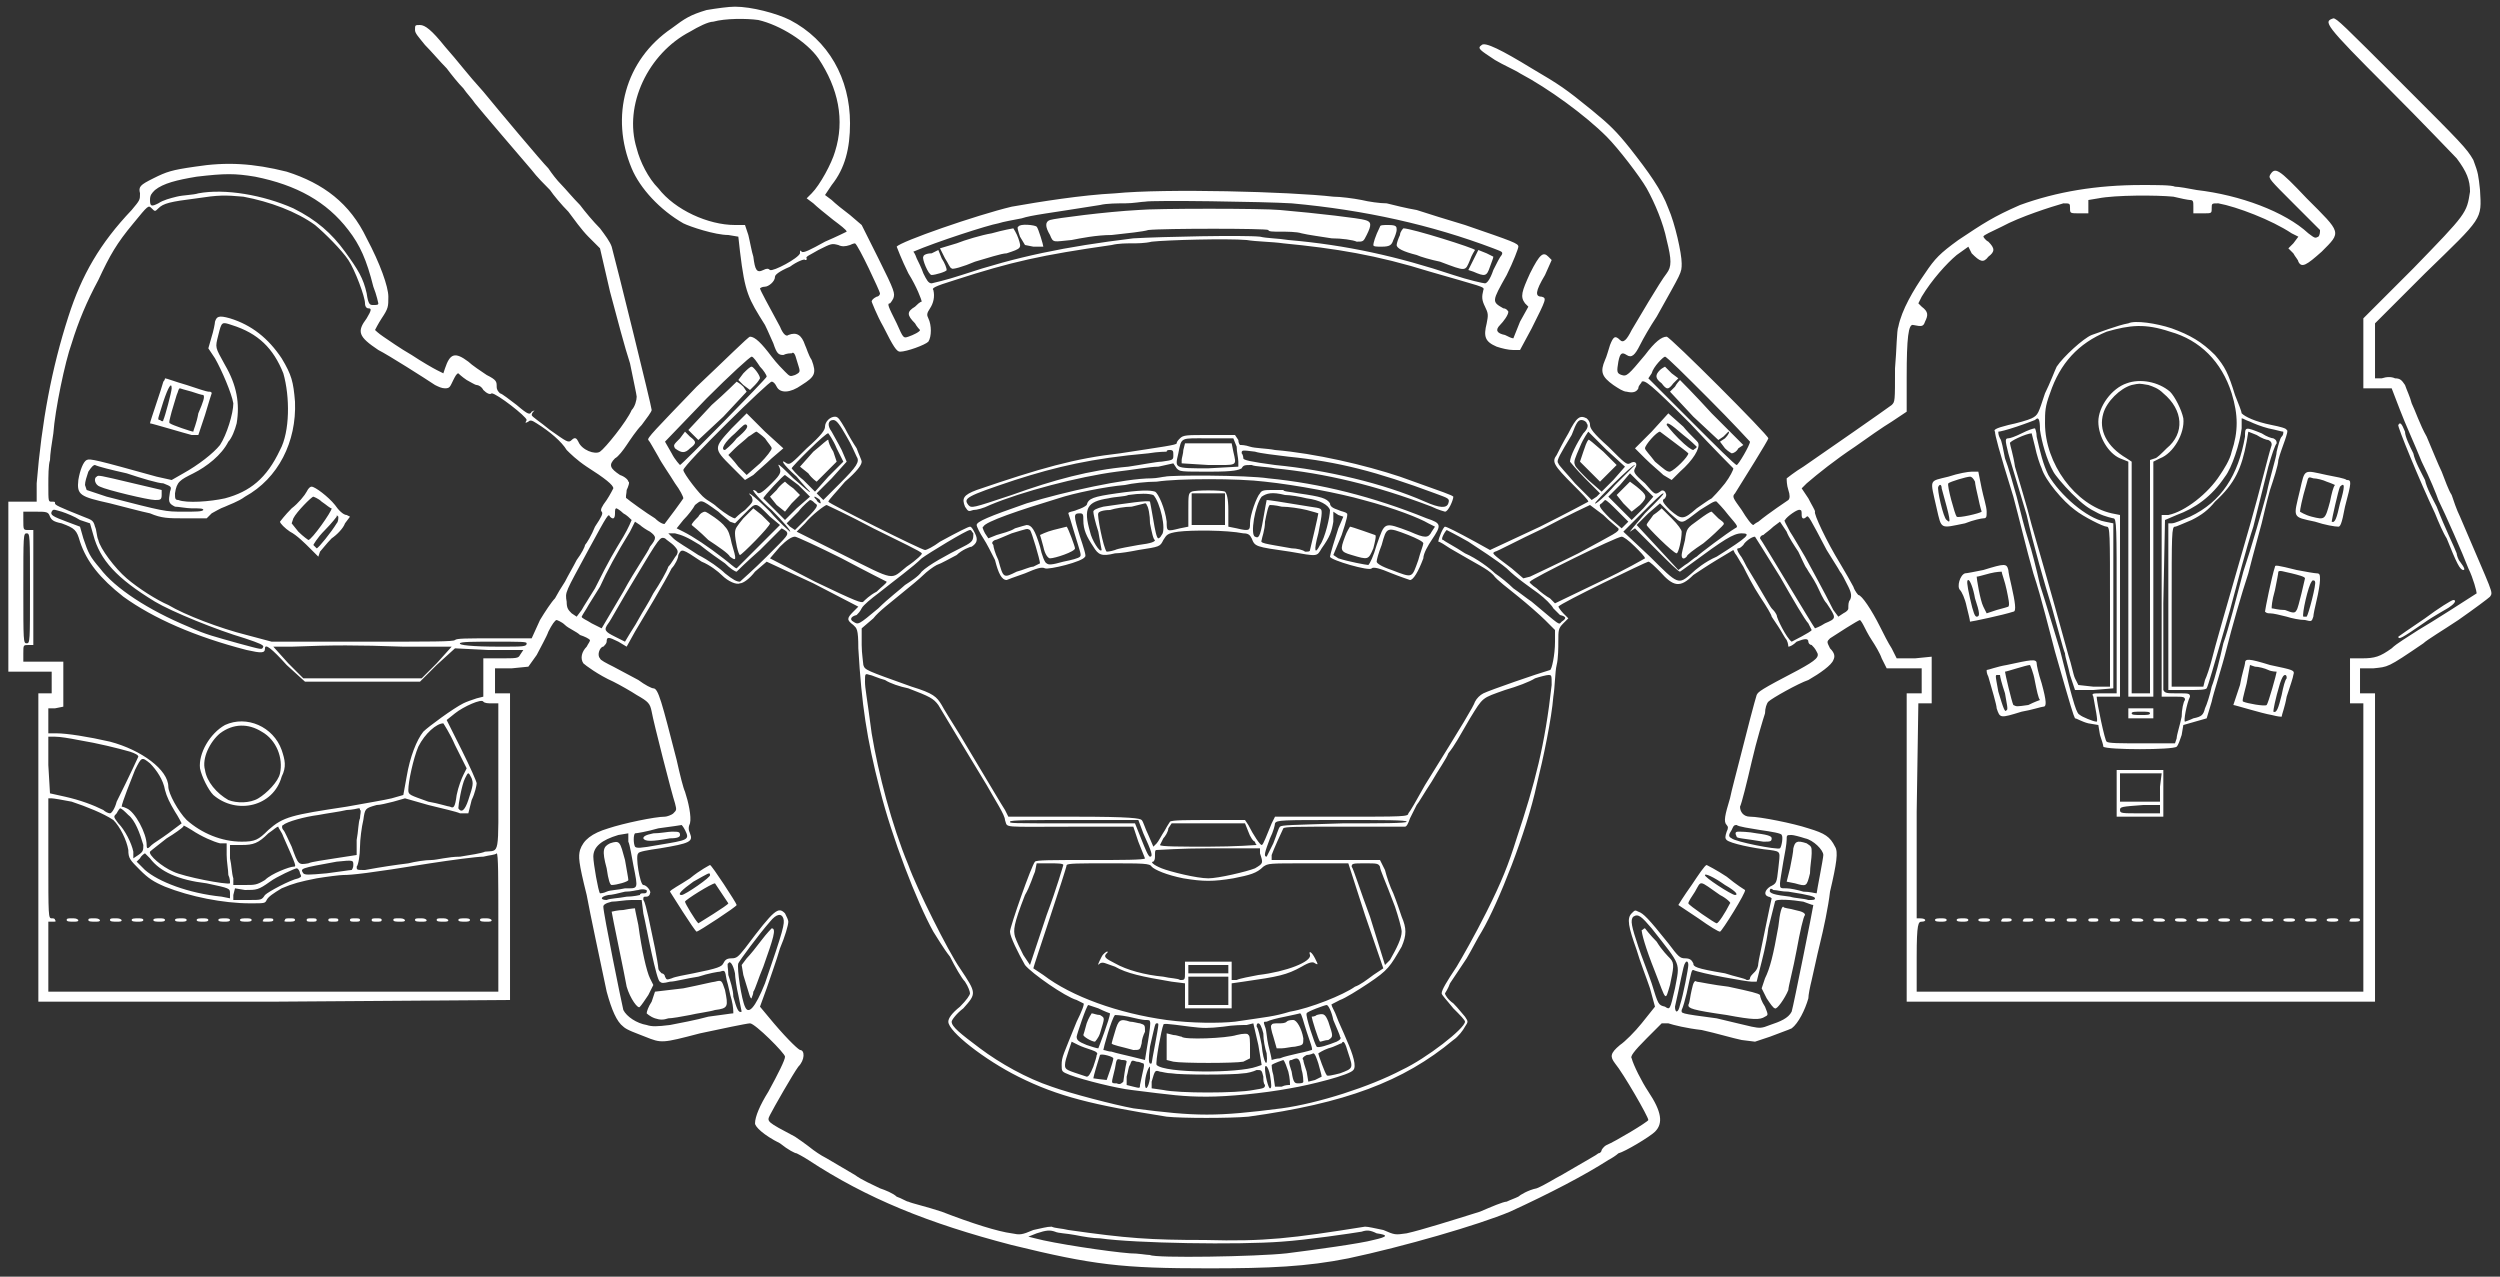 <?xml version="1.0" standalone="no"?>
<!DOCTYPE svg PUBLIC "-//W3C//DTD SVG 20010904//EN"
 "http://www.w3.org/TR/2001/REC-SVG-20010904/DTD/svg10.dtd">
<svg version="1.0" xmlns="http://www.w3.org/2000/svg"
 width="1500pt" height="766pt" viewBox="0 0 1500 766"
 preserveAspectRatio="xMidYMid meet">
<rect x="0" y="0" width="1500" height="766" fill="#333333" stroke="none"/>
<g transform="translate(0,766) scale(1,-1)"
fill="#ffffff" stroke="none">
<path d="M424 760 c-10 -3 -13 -5 -21 -11 -28 -19 -37 -53 -24 -84 5 -12 17
-25 31 -33 4 -2 19 -7 27 -7 l6 -1 1 -9 c3 -25 5 -28 15 -44 2 -4 4 -9 5 -11
2 -6 3 -7 6 -7 2 1 4 1 5 1 1 1 2 0 3 -4 2 -7 3 -7 -1 -9 -3 -1 -3 -1 -6 2 -1
1 -5 5 -8 9 -6 8 -10 12 -13 12 -1 0 -15 -14 -32 -30 -25 -26 -30 -31 -29 -32
1 -1 3 -5 6 -10 2 -4 7 -11 10 -16 3 -4 5 -8 5 -9 0 0 -2 -3 -5 -7 -3 -4 -6
-8 -6 -8 0 -1 -3 0 -6 3 -5 3 -16 11 -17 12 -1 0 0 3 0 5 1 2 2 5 1 5 0 1 -2
3 -5 4 -6 4 -7 6 -3 10 2 1 5 5 7 8 2 3 6 9 9 12 3 4 6 8 6 9 0 2 -21 87 -24
98 -1 3 -4 7 -7 11 -4 4 -9 10 -12 14 -4 4 -9 10 -11 12 -3 3 -6 7 -8 10 -4 4
-30 35 -39 46 -10 11 -15 18 -23 27 -8 10 -12 13 -15 13 -3 0 -3 0 -3 -3 0 -2
2 -4 6 -9 4 -4 9 -10 13 -14 3 -4 7 -9 10 -12 2 -3 5 -6 7 -9 4 -5 28 -33 34
-40 3 -4 8 -9 11 -12 2 -3 7 -9 11 -13 3 -4 8 -11 12 -15 l7 -7 6 -26 c4 -15
9 -34 12 -43 2 -10 4 -19 4 -20 0 -2 -1 -6 -3 -8 -3 -7 -16 -23 -19 -25 -3 -2
-11 1 -13 6 -1 2 -2 3 -4 1 -2 -2 -3 -1 -13 6 -6 5 -11 8 -11 9 0 0 0 1 1 2 1
1 1 1 -1 0 -1 -2 -2 -2 -9 4 -4 3 -9 7 -10 7 -1 1 -2 2 -2 4 0 3 0 4 -6 7 -3
2 -9 6 -11 8 -8 6 -11 5 -14 -4 l-1 -3 -4 2 c-2 1 -9 5 -15 9 -7 4 -14 9 -17
11 -3 2 -5 4 -5 4 0 0 2 4 4 7 4 6 4 7 4 13 0 6 -5 20 -13 35 -10 21 -26 33
-48 40 -20 5 -36 6 -55 3 -14 -2 -17 -3 -25 -7 -8 -4 -9 -5 -8 -9 0 -4 0 -4
-5 -10 -19 -20 -30 -39 -38 -64 -10 -31 -16 -63 -19 -100 l0 -11 -9 0 -8 0 0
-51 0 -51 13 0 13 0 0 -6 0 -7 -4 0 -4 0 0 -93 0 -92 141 0 142 1 0 92 0 92
-5 0 -4 0 0 8 0 7 10 0 10 1 5 7 c2 4 6 11 7 14 2 4 4 7 5 7 0 0 3 -1 5 -3 2
-2 7 -4 9 -6 3 -1 5 -2 6 -3 0 -1 -1 -2 -2 -4 -3 -3 -4 -7 -2 -10 1 -1 9 -7
18 -11 4 -2 11 -6 14 -8 7 -4 8 -5 9 -10 1 -6 12 -49 14 -55 1 -4 1 -4 -1 -6
-1 -1 -4 -2 -5 -2 -6 0 -25 -4 -34 -7 -10 -3 -15 -7 -17 -13 -1 -4 -1 -7 4
-27 2 -11 8 -39 12 -58 3 -11 6 -18 10 -21 2 -2 8 -4 13 -6 10 -4 10 -4 33 2
5 1 14 3 19 4 5 1 10 2 11 2 3 0 21 -18 21 -20 0 -2 -4 -10 -10 -21 -5 -8 -8
-15 -8 -19 0 -2 5 -7 15 -12 5 -4 9 -6 10 -6 0 0 4 -2 7 -4 35 -23 72 -38 122
-51 49 -12 66 -14 118 -14 37 0 59 1 84 6 33 7 78 20 97 28 24 11 45 22 59 31
2 1 5 3 6 4 4 1 19 10 22 13 5 5 4 12 -4 24 -4 6 -9 16 -10 20 -1 1 1 4 9 12
l9 9 4 0 c3 -1 11 -3 20 -4 9 -2 19 -5 24 -6 l8 -1 9 3 c5 2 11 4 13 5 4 3 8
11 10 18 0 2 1 7 2 11 1 4 3 14 5 22 2 8 5 22 6 31 4 17 5 24 3 27 -3 6 -6 8
-16 11 -9 3 -29 7 -35 7 -4 0 -6 3 -6 6 1 2 4 14 7 27 3 13 7 26 8 29 0 3 1 6
2 7 2 2 18 11 24 13 7 4 14 9 15 12 1 2 1 4 -2 7 -2 4 -2 4 0 6 3 2 17 11 18
11 0 0 1 -1 2 -3 1 -2 3 -6 5 -9 2 -3 5 -8 6 -11 l3 -6 11 0 10 0 0 -7 0 -8
-4 0 -5 0 0 -92 0 -93 141 0 140 0 0 93 0 92 -4 0 -5 0 0 7 0 8 8 0 c9 1 8 0
30 15 2 2 12 8 21 14 10 7 18 13 19 14 2 3 2 1 -18 48 -2 4 -4 10 -5 13 -2 3
-4 9 -6 14 -2 4 -6 14 -9 21 -4 7 -7 16 -9 20 -1 4 -3 8 -4 11 -2 3 -3 4 -6 4
-2 1 -5 1 -8 0 l-4 0 0 16 0 17 30 30 c35 34 34 32 33 50 -1 9 -1 10 -4 18 -4
7 -7 10 -43 46 -35 35 -39 39 -41 39 -6 -2 -6 -3 33 -42 21 -21 39 -40 41 -42
6 -8 8 -13 8 -20 -2 -13 -2 -13 -34 -46 l-30 -30 0 -21 0 -21 9 0 8 0 5 -13
c3 -8 9 -21 13 -31 5 -10 9 -20 10 -23 4 -8 15 -33 18 -41 3 -6 5 -14 5 -15
-3 -2 -28 -18 -35 -22 -6 -4 -13 -8 -16 -11 -7 -5 -10 -6 -18 -6 l-7 0 0 -13
0 -14 4 0 4 0 0 -67 c0 -36 0 -75 0 -86 l0 -20 -134 0 -134 0 0 21 c0 20 1 21
3 21 3 0 3 2 -1 2 l-2 0 0 64 1 65 4 0 4 0 0 14 0 14 -10 -1 -11 0 -3 6 c-2 3
-5 9 -7 13 -5 10 -11 19 -13 19 0 0 -2 2 -3 5 -1 2 -5 9 -8 14 -8 13 -16 30
-15 31 0 1 -2 4 -4 8 l-4 6 3 3 c7 6 17 14 29 22 7 5 17 12 22 15 l9 6 0 21
c0 23 1 32 4 31 5 -1 6 -1 7 2 2 4 2 6 -2 9 l-2 2 2 4 c6 10 15 20 21 25 l7 5
2 -4 c5 -5 7 -6 10 -2 4 3 4 5 0 9 -2 1 -3 3 -3 3 0 1 5 3 11 6 11 6 30 12 37
14 4 0 4 0 4 -3 0 -3 0 -3 6 -3 l5 0 0 4 0 4 6 1 c10 2 35 2 45 1 4 -1 9 -2
10 -2 2 0 2 -1 2 -4 l0 -4 6 0 c5 0 5 0 5 3 0 3 0 3 4 3 11 -2 32 -10 44 -18
l4 -2 -3 -4 -3 -3 3 -3 c1 -2 3 -4 3 -5 2 -4 5 -2 14 6 12 12 12 11 -9 32 -17
18 -19 19 -22 14 -1 -2 0 -3 14 -17 8 -8 15 -15 16 -16 0 -1 0 -3 -1 -4 -2 -1
-2 -1 -6 2 -14 13 -41 23 -67 26 -5 1 -11 2 -13 2 -2 1 -11 1 -20 1 -27 0 -51
-4 -73 -12 -16 -7 -22 -11 -37 -21 -11 -8 -14 -11 -20 -20 -7 -10 -14 -22 -16
-32 -1 -2 -1 -14 -2 -25 0 -20 0 -20 -2 -22 -4 -3 -37 -26 -53 -37 -5 -3 -10
-7 -10 -7 0 -1 0 -4 1 -7 1 -3 1 -5 0 -6 0 0 -12 -8 -18 -13 -2 -1 -3 -2 -3
-2 -1 0 -4 4 -7 9 -5 7 -6 8 -4 10 5 8 20 32 20 33 0 2 -59 61 -61 61 -3 0 -7
-3 -13 -11 -10 -12 -11 -13 -14 -12 -3 1 -3 2 -2 8 1 5 2 6 5 4 3 -2 5 0 8 6
2 4 6 11 10 17 15 27 15 26 15 32 0 6 -4 24 -8 33 -4 11 -12 22 -23 36 -8 10
-12 14 -23 23 -16 13 -19 15 -36 25 -18 11 -28 16 -30 14 -3 -2 -1 -3 8 -9 5
-3 12 -6 15 -8 17 -9 39 -25 52 -38 7 -7 20 -24 24 -31 5 -9 10 -21 12 -31 3
-12 3 -16 0 -20 -4 -5 -18 -29 -21 -34 -3 -6 -5 -8 -7 -6 -3 3 -4 2 -6 -3 -1
-3 -2 -7 -3 -9 -3 -7 -2 -10 5 -15 3 -2 6 -4 8 -4 4 -1 6 0 7 2 0 2 2 3 2 4 2
1 5 -1 29 -25 14 -15 26 -27 26 -27 0 -1 -2 -5 -5 -9 -4 -5 -7 -8 -8 -9 -2 -1
-6 -4 -9 -6 -8 -7 -9 -7 -16 -1 -5 5 -5 6 -3 7 1 2 1 2 0 4 -1 1 -2 1 -3 0 -3
-2 -3 -2 -9 5 -7 6 -7 7 -6 9 2 3 0 5 -3 3 -2 -1 -3 0 -13 10 -9 8 -11 11 -11
13 0 2 -1 3 -2 4 -4 2 -6 1 -11 -9 -3 -5 -6 -11 -7 -13 -3 -4 -2 -6 10 -18 5
-5 9 -9 9 -10 0 0 -13 -7 -29 -15 l-30 -14 -9 5 c-11 6 -17 9 -18 9 -1 0 -4
-7 -4 -9 1 0 4 -2 7 -4 17 -10 22 -12 26 -16 2 -3 9 -8 15 -13 5 -4 13 -11 16
-14 l6 -6 0 -7 c0 -8 -2 -17 -3 -17 -7 -2 -36 -12 -40 -14 -2 -1 -4 -3 -5 -5
-1 -3 -7 -13 -30 -50 -5 -9 -9 -16 -10 -17 0 -2 -3 -2 -40 -2 l-40 0 -2 -4
c-3 -7 -5 -13 -6 -13 -1 0 -5 6 -8 12 l-2 3 -22 0 c-12 0 -22 0 -23 -1 0 0 -2
-3 -3 -5 -2 -3 -4 -7 -5 -8 l-2 -2 -3 7 c-2 4 -3 8 -4 9 -1 1 -6 2 -40 2 l-40
0 -2 4 c-2 3 -9 15 -27 45 -5 8 -10 16 -11 18 -3 5 -5 7 -18 11 -28 10 -28 10
-29 13 0 1 -1 7 -1 12 l0 10 7 6 c3 4 11 10 17 15 5 4 11 9 13 11 2 2 6 5 8 6
3 1 8 4 12 6 3 3 8 5 9 5 3 2 4 4 2 8 -1 2 -2 4 -3 4 -1 0 -7 -3 -18 -9 -4 -3
-8 -5 -9 -5 -2 0 -58 28 -58 29 0 1 5 6 10 12 7 6 10 10 10 12 0 1 -2 5 -3 8
-2 3 -5 8 -7 12 -3 5 -4 7 -6 7 -3 0 -6 -3 -6 -6 0 -2 -2 -5 -11 -13 -9 -9
-10 -10 -12 -9 -4 3 -3 0 6 -8 4 -5 8 -9 8 -9 0 -1 -4 3 -10 8 -5 5 -9 9 -9 8
2 -4 2 -5 -4 -11 -6 -6 -8 -7 -9 -5 -1 1 -2 1 -2 1 -1 0 4 -6 11 -12 7 -7 12
-13 11 -13 0 0 -6 5 -12 12 -11 11 -15 13 -11 9 1 -3 1 -3 -4 -8 -3 -2 -6 -5
-6 -5 -1 0 -5 2 -11 7 -2 2 -6 4 -7 5 -3 2 -13 15 -13 17 0 3 52 54 53 53 1 0
2 -1 3 -3 2 -4 8 -4 15 1 8 5 9 7 6 15 -2 3 -3 7 -4 9 -2 6 -5 8 -10 6 -1 -1
-3 0 -5 5 -7 13 -12 22 -12 23 0 0 1 1 3 1 2 0 6 3 6 6 0 1 2 3 9 6 4 3 9 5 9
4 1 0 1 0 1 1 -1 1 2 2 7 5 8 4 8 4 12 3 2 -1 4 -1 7 0 2 1 3 1 3 1 2 -1 15
-29 15 -30 0 -1 -1 -2 -2 -2 -2 -1 -3 -2 -3 -3 0 0 3 -8 7 -15 6 -12 8 -15 10
-15 4 0 15 4 17 6 2 3 2 10 0 14 -1 2 -1 3 1 6 2 3 3 7 2 11 -1 1 0 2 13 6 34
11 52 15 94 21 4 1 9 1 12 1 3 0 8 0 12 1 9 1 45 2 57 1 6 -1 15 -1 22 -2 31
-3 56 -7 88 -17 31 -9 33 -9 32 -11 -1 -4 -1 -6 1 -10 2 -4 2 -5 1 -10 -2 -8
-1 -11 6 -14 3 -1 7 -2 10 -2 l4 0 7 13 c9 18 9 18 6 19 -4 0 -4 3 2 13 l4 9
-2 2 c-3 3 -5 2 -11 -10 -5 -11 -6 -14 -3 -18 l2 -2 -5 -9 c-2 -5 -4 -10 -4
-10 -1 0 -3 1 -5 2 -5 1 -6 3 -3 6 2 2 5 6 5 8 0 0 -1 2 -3 2 -7 4 -7 4 2 20
4 8 7 16 7 17 0 2 -3 3 -32 13 -10 3 -23 7 -29 9 -6 1 -14 3 -18 4 -4 0 -11 1
-15 2 -5 1 -13 2 -17 2 -26 3 -101 5 -131 2 -20 -1 -45 -5 -62 -8 -21 -5 -67
-21 -69 -24 0 0 3 -8 7 -16 5 -8 8 -16 8 -17 -1 0 -3 -2 -4 -3 -5 -3 -5 -5 0
-10 1 -2 3 -4 3 -4 0 -1 -4 -3 -7 -4 -3 -1 -3 -1 -7 8 -5 10 -6 12 -4 12 0 0
1 1 2 3 1 3 1 4 -9 24 l-10 20 -7 6 c-4 3 -9 7 -11 9 l-4 3 4 6 c8 10 11 22
11 37 0 27 -13 50 -36 62 -8 4 -23 8 -33 8 -4 0 -11 -1 -17 -2z m31 -6 c13 -3
29 -13 36 -23 12 -18 16 -37 10 -56 -2 -7 -9 -20 -14 -25 l-3 -3 4 -3 c2 -2 7
-6 12 -10 4 -3 8 -6 8 -7 0 0 -6 -3 -13 -6 -9 -5 -13 -7 -14 -6 -1 1 -1 1 -1
-1 -1 -3 -16 -11 -18 -10 -1 1 -2 1 -4 0 -4 -2 -5 0 -6 8 -1 3 -2 9 -3 13 l-2
6 -6 0 c-16 0 -36 9 -46 22 -6 6 -11 16 -13 24 -8 26 7 57 32 70 5 3 11 6 14
6 7 2 20 2 27 1z m-302 -94 c25 -5 43 -15 56 -32 7 -9 11 -18 15 -34 2 -5 3
-10 3 -10 0 -1 -1 -1 -3 -1 -2 0 -3 0 -4 7 -2 9 -5 14 -13 25 -8 11 -17 19
-31 26 -18 8 -41 12 -57 9 -3 -1 -9 -1 -13 -2 -4 -1 -8 -2 -11 -4 -4 -2 -5 -2
-5 2 0 3 1 4 3 6 5 4 13 6 25 8 17 2 23 2 35 0z m-7 -12 c16 -3 32 -9 43 -17
6 -5 16 -15 20 -21 4 -6 10 -22 10 -26 0 -2 1 -3 2 -3 2 0 2 -1 -1 -6 -6 -8
-5 -11 7 -19 6 -3 28 -17 34 -21 2 -1 4 -2 6 -2 3 0 3 1 5 5 1 2 2 4 3 4 0 0
2 -2 5 -4 2 -1 5 -3 6 -3 1 0 3 -1 4 -3 2 -2 4 -3 5 -2 3 0 21 -14 21 -16 -1
-2 -1 -2 1 -1 1 1 2 1 5 -1 8 -5 15 -11 18 -16 2 -2 6 -6 12 -10 11 -7 16 -11
16 -13 0 0 -2 -4 -4 -7 -3 -4 -4 -6 -3 -7 1 -1 0 -3 -4 -9 -2 -5 -5 -10 -6
-11 0 -1 -2 -5 -5 -9 -2 -4 -5 -9 -7 -13 -2 -3 -5 -8 -6 -10 -2 -2 -6 -8 -9
-13 l-5 -11 -23 0 c-16 0 -22 0 -23 -1 -1 -1 -13 -1 -56 -1 l-54 0 -15 4 c-16
4 -37 12 -47 18 -7 3 -18 10 -25 16 -7 6 -16 18 -17 23 -1 2 -1 6 -2 8 -1 4
-2 4 -7 6 -15 6 -17 7 -17 8 0 1 0 1 -2 1 -2 0 -2 0 -2 10 0 5 0 12 1 15 0 3
1 10 2 16 1 14 7 43 11 54 4 13 9 25 16 38 7 15 11 22 21 34 9 11 9 11 11 9 2
-2 2 -2 4 0 3 3 7 4 23 6 13 2 17 2 28 1z m629 -4 c44 -4 84 -13 121 -27 5 -2
6 -2 5 -4 -1 -1 -3 -5 -5 -9 -2 -6 -4 -8 -5 -8 -1 0 -10 2 -19 5 -33 11 -64
18 -99 21 -6 1 -13 1 -17 2 -10 1 -59 0 -76 -1 -41 -5 -70 -11 -103 -22 -9 -3
-18 -5 -18 -5 -2 0 -3 2 -5 6 -1 3 -3 7 -4 9 -1 3 -2 4 -2 4 14 6 45 16 51 17
3 1 9 2 14 3 6 2 16 3 47 8 4 1 11 1 15 1 5 0 10 1 12 1 4 1 72 0 88 -1z
m-319 -98 c2 -2 4 -5 4 -6 0 -1 -51 -53 -52 -53 0 0 -3 3 -5 7 l-4 7 25 26
c14 14 26 25 27 25 1 0 3 -3 5 -6z m569 -19 c14 -14 25 -26 25 -26 0 -2 -7
-14 -8 -14 -1 0 -13 12 -27 26 l-26 26 2 3 c1 4 7 10 8 10 1 0 12 -11 26 -25z
m-517 -23 c3 -5 5 -10 6 -12 2 -3 0 -6 -10 -16 l-10 -10 -2 2 -2 2 9 9 9 10
-3 7 c-2 4 -5 9 -6 11 -3 4 -2 7 1 7 2 0 4 -3 8 -10z m444 8 c1 -1 1 -3 -2 -6
-4 -6 -8 -14 -8 -17 0 0 4 -5 9 -10 l9 -9 -2 -2 -3 -2 -10 10 c-5 6 -10 11
-10 12 -1 1 0 3 1 5 1 2 4 7 7 12 3 8 4 9 6 9 1 0 3 -1 3 -2z m-450 -15 l4 -8
-9 -9 -8 -9 -7 7 c-4 3 -7 7 -7 7 0 1 21 22 22 21 0 0 3 -4 5 -9z m462 -1 l11
-10 -7 -8 -7 -7 -8 7 c-4 4 -8 8 -8 9 -1 2 0 4 3 11 2 5 5 9 5 9 0 0 5 -5 11
-11z m5 -21 c-6 -7 -12 -12 -12 -11 0 1 23 24 24 23 0 0 -5 -5 -12 -12z m17
-14 l-7 -7 -7 7 -7 7 7 7 6 7 7 -7 7 -7 -6 -7z m-507 14 l7 -7 -8 -7 -7 -7 -6
6 c-4 4 -7 7 -7 7 0 1 12 14 13 14 0 0 4 -3 8 -6z m508 -17 c-6 -7 -10 -12 -9
-11 l3 2 13 -13 c7 -7 13 -13 14 -13 0 0 3 2 7 5 19 14 25 18 30 18 6 0 4 -2
-15 -14 -7 -3 -13 -8 -15 -10 -8 -7 -8 -7 -25 10 l-16 15 11 11 c7 7 12 12 13
12 1 0 -4 -5 -11 -12z m-495 8 c0 -1 1 -2 0 -2 0 0 -2 1 -2 2 -1 1 -2 2 -1 2
0 0 2 -1 3 -2z m-61 -7 c2 -2 6 -5 7 -6 l3 -1 6 6 c7 7 6 7 15 -2 l6 -5 -13
-13 c-7 -7 -13 -13 -13 -13 -1 0 -4 3 -8 6 -9 7 -18 13 -24 16 l-4 2 4 5 c3 3
6 7 7 9 4 3 3 4 14 -4z m58 5 c2 -1 2 -2 -5 -9 l-7 -7 -3 2 -2 2 7 7 c3 4 7 7
7 7 1 0 2 -1 3 -2z m482 -5 l6 -6 -2 -2 -2 -2 -7 6 c-7 7 -7 8 -5 9 1 1 2 2 2
2 1 0 4 -3 8 -7z m66 -2 c6 -7 6 -7 4 -8 -5 -3 -21 -15 -23 -17 -2 -1 -5 -4
-7 -5 l-4 -3 -12 13 -13 14 7 7 7 6 6 -6 c8 -7 6 -7 18 2 5 3 9 6 10 5 0 0 4
-4 7 -8z m-513 -8 c16 -8 29 -14 29 -15 1 0 -3 -4 -9 -8 -10 -8 -6 -9 -38 7
l-28 14 5 5 c4 5 12 11 13 11 0 0 13 -6 28 -14z m438 8 c4 -4 8 -7 9 -8 1 -2
-2 -3 -24 -15 -14 -7 -27 -13 -29 -14 l-4 -1 -7 6 c-12 9 -12 9 -10 10 1 0 14
7 29 14 15 8 28 14 28 14 0 0 4 -3 8 -6z m-914 -3 l6 -2 2 -7 c4 -15 14 -26
37 -40 10 -6 37 -17 54 -22 9 -3 11 -4 11 -5 -1 -2 0 -2 -15 2 -14 4 -19 5
-30 10 -24 10 -44 23 -53 35 -6 7 -7 9 -10 18 l-2 7 -8 3 c-8 3 -10 4 -9 6 1
2 2 1 6 0 3 -1 8 -3 11 -5z m326 4 c2 -1 4 -3 5 -4 0 0 -2 -5 -5 -10 -6 -10
-8 -13 -17 -31 -3 -5 -7 -11 -8 -13 l-3 -4 -3 2 c-2 2 -3 3 -3 7 -1 6 -1 5 13
31 12 22 12 22 13 20 2 -2 3 -1 3 2 0 2 0 3 1 3 0 0 2 -1 4 -3z m707 -1 c0 -2
1 -3 3 -1 1 1 2 -1 12 -20 3 -5 7 -11 8 -13 1 -1 3 -5 5 -9 2 -4 2 -6 1 -8 -1
-1 -1 -3 -1 -5 0 -1 -1 -2 -3 -3 l-3 -2 -3 4 c-2 4 -5 10 -17 32 -3 5 -7 12
-9 15 -2 4 -4 7 -3 7 1 2 8 7 9 6 1 0 1 -1 1 -3z m-1051 -1 c1 -2 2 -3 7 -4 8
-3 9 -4 11 -11 4 -12 12 -22 26 -33 18 -13 43 -24 74 -32 9 -2 11 -2 11 1 0 3
4 0 13 -10 l11 -10 35 0 34 0 10 10 11 10 20 -1 21 0 -2 -3 c-1 -2 -2 -2 -12
-2 l-10 0 0 -11 0 -12 -4 -1 c-3 -1 -6 -2 -8 -3 -6 -3 -21 -14 -24 -17 -4 -5
-8 -15 -10 -27 l-2 -11 -7 -2 c-4 -1 -16 -3 -27 -5 -33 -5 -38 -6 -47 -14 -6
-6 -8 -7 -16 -7 -12 0 -24 5 -33 13 -5 5 -11 16 -11 20 0 10 -16 22 -35 27
-13 3 -26 5 -32 5 l-5 0 0 7 0 8 4 0 5 1 0 13 0 14 -12 0 -12 0 0 5 c0 5 0 5
3 5 l3 0 0 35 0 34 -3 0 c-3 0 -3 0 -3 6 l0 5 7 0 c7 0 8 0 9 -3z m360 -9 c4
-3 4 -4 0 -9 -1 -3 -9 -14 -16 -27 l-13 -22 -6 3 c-3 2 -6 3 -6 4 0 0 1 2 3 5
1 2 5 8 8 13 4 9 10 20 18 33 l3 6 3 -2 c1 -1 4 -3 6 -4z m689 -12 c2 -4 4 -9
5 -10 1 -2 4 -6 6 -10 2 -4 4 -9 6 -11 6 -9 6 -9 -1 -12 -3 -2 -6 -3 -6 -3 -1
1 -32 53 -33 54 0 1 1 2 2 2 1 1 4 3 6 5 l4 3 4 -6 c1 -3 5 -9 7 -12z m-607
12 c1 -2 1 -2 -12 -15 -8 -8 -15 -14 -16 -15 -2 0 -4 1 -9 5 -3 3 -10 8 -16
11 -6 4 -13 8 -15 10 l-3 3 4 0 c4 -1 7 -2 15 -7 5 -4 12 -9 15 -11 3 -3 6 -5
7 -5 0 0 6 6 14 13 7 7 13 13 13 13 0 0 2 -1 3 -2z m112 -1 c0 -4 0 -5 -6 -8
-10 -5 -21 -11 -25 -15 -2 -3 -7 -6 -10 -8 -2 -2 -10 -8 -16 -14 -12 -10 -12
-10 -15 -8 -2 1 -2 3 2 4 1 1 2 2 3 4 1 2 6 6 10 9 10 8 21 16 26 21 4 3 27
17 29 17 1 0 1 -1 2 -2z m297 -5 c6 -4 17 -11 23 -16 6 -6 15 -12 19 -15 4 -3
8 -7 9 -9 1 -1 3 -3 4 -4 4 -1 4 -2 1 -4 -2 -2 0 -3 -18 12 -3 2 -8 6 -11 8
-3 3 -8 7 -11 9 -3 3 -11 9 -18 12 -6 4 -12 7 -13 8 -1 0 -1 1 0 3 1 2 2 3 2
3 0 0 6 -3 13 -7z m-863 -28 c0 -32 0 -33 -2 -33 -2 0 -2 1 -2 33 0 32 0 33 2
33 2 0 2 -1 2 -33z m386 26 c3 -3 3 -4 2 -6 -1 -1 -3 -5 -5 -7 -1 -3 -5 -10
-9 -16 -3 -6 -7 -12 -8 -14 -1 -2 -4 -7 -6 -10 l-3 -5 -6 3 c-6 3 -7 4 -4 8 1
1 8 14 16 27 15 25 15 25 18 24 1 -1 4 -3 5 -4z m101 -8 c15 -8 27 -14 27 -14
0 -1 -3 -3 -6 -6 -4 -2 -7 -5 -8 -6 -1 -1 -4 0 -29 12 l-27 14 6 7 c4 4 7 6 9
6 1 0 14 -6 28 -13z m476 7 c3 -3 6 -6 6 -7 0 0 -12 -7 -27 -14 l-27 -13 -3 3
c-2 1 -6 4 -8 6 -3 2 -5 4 -4 4 1 2 52 27 55 27 1 0 4 -2 8 -6z m87 -18 c8
-14 15 -26 17 -28 1 -2 2 -4 2 -4 0 -1 -12 -7 -12 -7 -3 2 -9 14 -9 16 -1 2
-2 3 -3 4 -1 1 -7 12 -15 25 -1 2 -3 6 -4 7 -2 3 -2 4 -1 4 1 0 2 1 3 2 1 2 5
5 7 5 0 0 7 -11 15 -24z m-647 9 c5 -2 10 -6 12 -8 4 -4 9 -6 11 -5 2 0 6 3 9
7 l7 6 28 -13 27 -14 -3 -3 c-4 -4 -4 -5 0 -8 2 -2 3 -2 3 -14 2 -34 5 -54 13
-85 7 -28 22 -67 32 -85 2 -3 6 -10 10 -15 3 -6 7 -13 9 -15 2 -3 3 -6 3 -7 0
-1 -2 -4 -6 -8 -5 -4 -7 -7 -7 -9 0 -6 22 -23 42 -33 24 -12 45 -17 89 -24 9
-1 38 -1 49 0 58 8 93 21 123 46 3 2 6 6 7 8 2 3 2 3 0 6 -1 1 -4 5 -7 8 -3 2
-5 5 -5 6 0 0 2 3 3 6 2 3 6 9 10 15 3 5 7 13 9 16 10 17 27 60 33 88 4 16 9
40 10 53 1 6 1 15 2 19 1 4 1 11 1 14 0 7 0 8 3 11 l3 3 -3 3 c-2 2 -3 4 -3 4
1 2 53 27 54 27 1 0 4 -3 7 -6 8 -9 12 -10 20 -2 3 2 9 6 14 9 l10 6 1 -2 c1
-1 3 -5 5 -8 2 -4 6 -12 10 -18 4 -6 7 -11 7 -12 0 0 2 -3 4 -6 2 -3 4 -7 5
-8 1 -2 1 -4 1 -4 1 0 3 1 5 3 5 2 7 2 7 0 0 -1 1 -2 2 -2 1 -1 2 -2 3 -4 2
-3 0 -5 -11 -11 -23 -12 -24 -13 -25 -15 -1 -3 -6 -22 -10 -38 -2 -8 -5 -19
-6 -24 -3 -10 -4 -14 -2 -16 1 -1 1 -2 0 -4 -1 -3 -1 -4 0 -5 2 -2 16 -5 26
-6 7 -1 6 -1 5 -11 -1 -9 -1 -9 -5 -11 -3 -2 -4 -5 -1 -6 1 0 2 -1 2 -1 0 0
-2 -9 -4 -19 -2 -10 -4 -19 -4 -20 0 -2 -1 -4 -2 -5 -2 -2 -3 -3 -3 -4 0 -1
-1 -1 -2 -1 -1 1 -7 2 -13 4 -18 3 -19 4 -19 6 -1 2 -2 3 -5 3 -3 0 -4 1 -10
9 -12 15 -15 18 -18 19 -2 1 -2 1 -4 -1 -3 -3 -2 -8 3 -22 2 -7 6 -17 8 -23
l3 -11 -8 -10 c-4 -5 -10 -11 -13 -13 -6 -5 -6 -7 -3 -11 5 -6 20 -32 20 -34
0 -1 -20 -13 -25 -15 -2 -1 -3 -3 -3 -3 0 -1 -1 -2 -2 -2 -1 -1 -5 -3 -22 -13
-4 -2 -10 -6 -15 -8 -5 -1 -10 -4 -11 -5 -2 -1 -5 -2 -7 -3 -2 0 -9 -3 -16 -6
-16 -5 -35 -11 -44 -13 -7 -1 -7 -1 -14 2 -5 1 -9 2 -11 2 -44 -7 -60 -9 -96
-8 -33 0 -47 1 -82 6 -4 1 -8 1 -10 2 -3 0 -6 -1 -11 -2 -7 -3 -8 -3 -13 -2
-8 1 -24 6 -42 13 -9 3 -18 5 -20 6 -1 0 -4 2 -7 3 -2 2 -7 4 -10 5 -4 2 -11
5 -15 8 -5 3 -12 7 -17 10 -4 2 -8 5 -8 5 0 0 -5 4 -11 8 -17 9 -17 9 -15 13
2 4 14 25 17 29 4 4 4 10 1 10 -2 1 -10 9 -19 20 l-5 6 4 11 c2 6 6 17 8 24 3
7 5 14 5 16 0 1 -1 3 -2 5 -4 4 -6 3 -24 -21 -4 -5 -5 -6 -8 -6 -3 0 -4 -1 -5
-3 -1 -2 -3 -3 -18 -6 -5 -1 -11 -2 -13 -3 -3 -1 -3 -1 -4 1 0 1 -1 2 -2 2 -1
1 -2 2 -2 3 0 1 -1 7 -2 12 -1 5 -3 14 -4 19 -1 4 -2 9 -3 10 0 2 0 2 2 2 1 0
2 1 2 2 1 1 -2 5 -4 5 -2 0 -5 18 -3 19 0 1 6 2 13 3 18 3 20 4 18 9 -1 2 -1
4 0 6 1 4 -1 13 -3 19 -1 2 -3 10 -5 19 -9 35 -11 43 -14 43 -1 0 -5 2 -9 5
-4 2 -11 6 -15 8 -4 2 -8 4 -8 5 -2 2 0 7 2 7 1 1 2 2 2 3 0 3 1 3 7 0 l5 -3
5 9 c6 10 18 30 22 38 2 2 4 6 4 8 2 4 2 4 14 -4z m-105 -49 c0 -2 -2 -2 -16
-2 -17 0 -25 1 -24 2 0 1 9 1 20 1 17 0 20 0 20 -1z m-74 -2 l29 0 -9 -10 -9
-9 -35 0 -36 0 -9 9 -9 10 11 0 c25 1 39 1 67 0z m289 -20 c3 -2 9 -4 14 -5
13 -5 15 -6 18 -10 3 -5 15 -25 29 -48 5 -9 11 -18 11 -21 2 -5 -4 -4 44 -4
l33 0 3 -9 c2 -5 4 -10 4 -10 0 -1 -15 -1 -32 -1 -25 0 -33 0 -34 -1 -2 -2
-15 -39 -15 -42 0 -3 5 -13 9 -20 4 -5 24 -19 31 -21 2 -1 4 -2 4 -2 1 0 -1
-5 -4 -11 -8 -20 -9 -21 -9 -26 0 -4 0 -4 5 -6 8 -3 28 -8 37 -9 24 -3 31 -4
45 -4 13 0 34 2 50 5 12 2 36 8 38 11 2 2 0 9 -4 18 -2 5 -5 11 -6 14 -1 3 -3
6 -3 7 -1 0 1 1 5 3 3 1 11 6 17 10 12 8 13 10 20 22 3 7 3 11 0 18 -1 3 -3 9
-5 14 -2 4 -4 10 -5 14 l-3 6 -32 0 -33 0 0 3 c1 3 6 14 7 16 1 1 8 1 36 1 20
0 36 0 37 0 1 0 2 2 3 5 1 2 3 6 4 8 1 1 5 8 9 14 4 7 9 14 10 17 4 5 6 9 13
21 8 13 7 12 21 17 7 2 15 5 18 7 3 1 7 2 8 2 2 0 2 0 2 -6 -4 -36 -10 -59
-21 -92 -5 -16 -9 -26 -18 -44 -7 -14 -15 -28 -18 -33 -6 -9 -9 -14 -9 -16 0
-1 3 -4 7 -9 4 -4 7 -7 7 -8 0 -4 -23 -22 -38 -29 -19 -10 -50 -20 -72 -23
-39 -5 -51 -5 -89 0 -11 2 -38 9 -49 13 -15 5 -31 14 -43 23 -12 9 -17 13 -17
16 0 1 3 5 7 8 8 9 8 9 -2 24 -7 10 -26 48 -31 62 -10 24 -18 55 -22 79 -3 23
-4 27 -4 31 0 5 0 5 3 4 1 0 5 -2 9 -3z m-236 -14 l4 0 0 -44 c0 -49 1 -44 -8
-45 -2 -1 -9 -2 -15 -3 -7 0 -14 -2 -17 -2 -4 0 -10 -1 -14 -2 -8 -1 -15 -2
-26 -4 -5 0 -5 0 -5 2 1 1 2 7 2 12 0 4 1 12 2 16 1 7 1 7 8 9 2 0 6 1 10 2
l7 2 14 -4 c8 -2 17 -4 19 -5 l5 0 2 8 c2 4 3 9 3 10 0 1 -4 10 -9 20 l-9 18
5 4 c5 4 16 9 17 7 1 -1 3 -1 5 -1z m-22 -25 l7 -14 -2 -4 c-1 -2 -3 -7 -4
-12 -1 -8 -2 -8 -4 -7 -1 0 -7 2 -13 3 -11 4 -12 4 -12 7 0 5 3 19 6 26 4 8
11 14 15 14 0 0 4 -6 7 -13z m-226 3 c12 -2 24 -5 31 -7 3 -1 5 -2 5 -3 0 0
-5 -11 -13 -27 -1 -4 -3 -7 -4 -7 -1 0 -3 1 -4 2 -6 3 -14 6 -23 8 l-9 2 -1
17 0 17 4 0 c3 0 9 -1 14 -2z m43 -14 c4 -4 8 -10 9 -16 1 -4 3 -8 6 -13 2 -3
4 -7 4 -7 0 0 -4 -3 -8 -6 -4 -3 -9 -6 -10 -7 -2 -2 -3 -3 -3 0 0 7 -7 20 -12
22 -2 1 -3 1 -3 1 0 2 6 17 8 22 4 8 4 8 9 4z m193 -9 c1 -3 1 -4 -2 -13 -2
-6 -4 -8 -6 -5 0 2 2 14 4 18 2 4 2 4 4 0z m-240 -14 c9 -3 19 -7 25 -11 4 -4
8 -12 9 -18 0 -5 1 -6 7 -12 5 -5 8 -7 15 -10 15 -6 35 -10 51 -10 9 0 9 0 10
2 1 2 4 4 9 7 7 3 11 4 21 6 6 1 14 2 16 2 5 0 15 1 52 7 13 2 28 4 32 4 4 1
7 1 8 2 1 0 1 -15 1 -41 l0 -42 -135 0 -135 0 0 21 0 21 3 0 c1 0 2 0 1 1 0 1
-1 1 -2 1 -2 0 -2 1 -2 36 l0 36 2 0 c1 0 7 -1 12 -2z m34 -8 c4 -3 7 -11 9
-18 0 -3 0 -4 -3 -6 l-3 -2 0 4 c-1 5 -5 13 -9 17 -3 4 -3 4 -1 6 1 2 2 3 2 3
1 0 3 -2 5 -4z m139 3 c1 0 0 -3 0 -5 -1 -2 -1 -8 -2 -13 l0 -9 -13 -2 c-6 -1
-14 -2 -16 -3 -6 -1 -6 -1 -10 10 -2 4 -4 9 -5 10 -1 1 -1 3 0 3 2 2 13 5 21
6 5 1 13 2 17 3 3 0 7 1 7 1 1 0 1 0 1 -1z m470 -14 c5 -11 6 -14 4 -14 -1 0
-3 5 -5 10 l-4 10 -36 0 c-40 0 -39 0 -39 1 0 1 13 1 39 1 l38 0 3 -8z m158 7
c0 -1 -15 -1 -38 -1 -31 -1 -37 -1 -38 -2 -1 -1 -2 -5 -4 -10 -2 -4 -4 -8 -4
-8 -2 0 -1 3 2 11 2 4 3 8 3 9 1 2 4 2 40 2 25 0 39 0 39 -1z m-95 -6 c1 -3 3
-6 4 -6 0 -1 1 -2 1 -2 0 0 -13 -1 -29 -1 -16 0 -29 0 -29 1 0 0 1 2 2 4 1 1
3 4 3 6 l2 3 22 0 22 0 2 -5z m-634 1 c6 -4 13 -7 17 -8 l4 0 0 -7 c0 -4 1 -9
1 -12 1 -2 1 -4 1 -5 -2 -1 -28 4 -34 7 -7 3 -15 10 -14 12 1 1 5 4 10 8 5 3
9 6 10 7 0 1 0 1 5 -2z m296 0 c3 -6 2 -6 -16 -9 -11 -2 -13 -2 -14 -1 -1 2
-1 7 0 8 1 0 7 1 14 3 8 1 14 2 14 2 0 0 1 -1 2 -3z m645 0 c7 -1 13 -2 13 -3
1 -1 0 -7 -1 -8 -2 -1 -27 4 -29 6 -2 1 -2 2 0 5 1 2 1 3 3 3 1 -1 8 -2 14 -3z
m-886 -4 c8 -18 8 -18 6 -18 -2 0 -13 -4 -17 -8 -5 -3 -6 -3 -12 -3 l-7 0 0 4
c-1 3 -1 8 -2 12 l0 8 7 0 c7 0 10 1 16 7 3 2 5 4 6 4 0 -1 2 -3 3 -6z m210
-17 c3 -15 3 -14 -5 -14 -4 -1 -9 -1 -11 -2 -2 -1 -4 -1 -4 -1 -1 1 -4 18 -4
22 0 6 5 10 15 13 l6 1 0 -5 c1 -2 2 -9 3 -14z m703 16 c5 -1 11 -7 11 -10 0
-2 -4 -22 -4 -23 -1 0 -4 1 -8 1 -3 1 -8 2 -10 2 -4 0 -4 0 -4 3 0 1 1 7 2 13
1 5 2 11 2 13 0 3 0 3 3 3 1 0 5 -1 8 -2z m-327 -9 c2 -6 2 -6 -3 -9 -5 -2
-22 -6 -28 -6 -7 0 -23 4 -28 6 -5 2 -7 4 -5 4 1 1 1 2 1 4 0 2 0 3 1 3 1 0
15 1 31 1 l31 0 0 -3z m-666 -3 c6 -8 17 -13 34 -15 14 -3 14 -3 14 -6 l0 -3
-5 1 c-20 2 -38 9 -46 16 l-5 5 2 2 c1 2 3 3 3 3 0 0 2 -2 3 -3z m122 -4 c0
-2 -1 -3 -1 -3 -1 0 -7 -1 -15 -2 -11 -1 -13 -1 -14 0 -2 3 -2 3 20 7 10 1 10
1 10 -2z m426 0 c0 0 -4 -14 -10 -30 l-10 -30 -4 6 c-2 4 -4 8 -5 11 -1 4 -1
7 6 25 3 5 5 12 6 14 l1 5 8 0 c4 0 8 0 8 -1z m53 -1 c2 -2 9 -5 19 -7 12 -2
18 -2 30 0 10 2 14 3 18 7 3 2 3 2 27 2 l24 0 10 -31 11 -32 -6 -4 c-4 -3 -8
-6 -11 -7 -7 -5 -27 -13 -39 -15 -10 -3 -13 -3 -33 -6 -9 -1 -26 -1 -41 1 -29
4 -57 14 -74 27 -3 2 -6 4 -6 4 0 1 20 60 20 62 1 1 7 1 25 1 21 0 25 0 26 -2z
m137 0 c0 -2 3 -8 9 -24 2 -6 4 -13 4 -15 0 -4 -3 -10 -7 -17 l-3 -3 -9 29
c-6 16 -10 29 -11 30 0 2 1 2 8 2 7 0 8 0 9 -2z m-648 -4 c1 -2 1 -2 -1 -3 -5
-1 -18 -8 -20 -10 -2 -3 -2 -3 -10 -3 l-9 0 0 3 1 4 6 -1 c7 0 8 0 15 5 4 3
15 8 16 8 1 0 2 -2 2 -3z m208 -11 c0 -1 -1 -1 -2 -1 -1 0 -2 0 -2 -1 0 0 -4
-1 -8 -1 -5 -1 -10 -1 -12 -2 -4 0 -4 2 1 3 2 0 6 1 10 2 4 0 7 1 8 1 3 1 6 0
5 -1z m685 0 c13 -2 16 -3 16 -4 0 -1 -1 -1 -4 -1 -3 1 -8 1 -11 2 -9 1 -13 2
-12 4 0 1 1 1 2 0 2 0 5 -1 9 -1z m-687 -13 c1 -4 3 -15 5 -24 2 -9 4 -17 5
-17 1 -1 2 -1 6 0 3 0 10 2 17 3 6 2 12 3 13 3 3 1 3 1 4 -5 1 -3 2 -9 3 -12
1 -4 1 -7 1 -8 -1 0 -7 -1 -15 -2 -7 -2 -18 -4 -23 -5 -8 -1 -11 -1 -14 0 -6
1 -12 5 -14 9 -1 4 -12 58 -12 62 0 1 1 2 5 3 3 0 8 1 12 1 l6 0 1 -8z m696 7
c3 -1 5 -2 6 -2 0 -1 -12 -61 -13 -64 -2 -4 -7 -6 -13 -8 -5 -2 -6 -2 -11 -1
-4 1 -13 3 -21 5 -23 3 -21 3 -21 5 1 2 2 6 3 10 3 14 3 14 4 14 4 -2 32 -7
35 -7 l3 0 2 8 c1 4 4 15 5 24 2 8 4 16 4 16 0 2 11 1 17 0z m-612 -10 c1 -3
0 -7 -11 -39 -6 -15 -10 -19 -12 -14 -2 4 -5 23 -4 26 1 2 12 17 19 25 4 5 7
5 8 2z m521 -6 c18 -23 17 -20 14 -36 -3 -13 -3 -13 -6 -11 -4 1 -4 1 -8 14
-2 6 -6 16 -8 22 -4 12 -5 16 -3 18 3 2 5 0 11 -7z m-550 -27 c0 -2 1 -9 2
-13 1 -5 2 -10 2 -10 -2 -1 -3 2 -5 9 0 4 -2 10 -3 13 0 4 -1 7 0 7 1 2 3 -1
4 -6z m572 5 c0 -2 -3 -18 -5 -24 -1 -5 -3 -5 -3 -1 3 13 5 25 6 26 1 2 2 1 2
-1z m-354 -26 c4 -2 7 -3 7 -3 0 -3 -7 -21 -7 -21 -1 0 -4 1 -7 2 -5 2 -6 3
-6 5 0 1 6 19 7 19 0 0 3 -1 6 -2z m141 -7 c2 -5 4 -9 4 -10 1 -1 0 -2 -2 -3
-5 -2 -11 -4 -12 -3 -1 1 -7 19 -6 20 0 1 11 5 12 5 1 0 3 -4 4 -9z m-113 0
c2 0 3 0 3 -1 1 -1 -3 -22 -3 -23 0 0 -4 1 -8 2 -4 1 -9 2 -12 3 -2 0 -4 1 -5
1 0 1 5 19 7 21 0 0 3 0 8 -1 4 -1 9 -2 10 -2z m97 -7 c2 -6 4 -11 3 -11 0 0
-3 -1 -8 -2 -4 -1 -9 -2 -11 -3 -2 0 -5 -1 -5 -1 0 1 -1 5 -2 9 -1 4 -1 9 -2
11 -1 3 -1 3 1 3 2 1 6 2 11 3 5 1 9 2 9 2 1 0 2 -5 4 -11z m-89 4 c0 -2 -4
-22 -4 -23 -2 -1 -2 2 -1 10 3 13 3 14 4 14 1 0 1 0 1 -1z m19 -1 c8 -1 11 -1
20 0 6 1 12 1 14 1 l4 1 3 -13 2 -12 -3 -1 c-11 -4 -55 -4 -60 1 -1 1 3 22 4
24 0 1 1 1 16 -1z m44 -4 c0 -4 1 -9 2 -12 1 -10 -2 -6 -3 5 -1 5 -2 10 -3 11
0 1 0 2 1 2 1 0 2 -2 3 -6z m-103 -10 c3 -1 4 -2 3 -3 0 -1 -1 -4 -2 -7 -2 -5
-3 -6 -4 -6 -12 4 -13 4 -13 7 0 2 1 5 2 8 l2 6 4 -2 c2 -1 5 -2 8 -3z m154
-2 c3 -9 3 -9 -5 -12 -4 -1 -8 -2 -8 -1 -1 1 -5 12 -5 13 0 0 3 2 6 3 4 1 7 3
8 3 1 2 2 1 4 -6z m-141 -3 c0 -2 -4 -13 -4 -13 -1 0 -8 1 -8 1 0 1 3 11 4 14
1 1 8 -1 8 -2z m123 -3 c1 -4 2 -7 2 -8 0 0 -2 -1 -4 -2 l-4 -1 -1 6 c-1 3 -2
6 -2 7 -1 1 0 2 2 3 2 0 4 1 4 1 1 0 2 -3 3 -6z m-115 1 c0 0 -1 -4 -2 -12 -1
-1 -2 -2 -4 -1 -4 0 -3 0 -1 9 1 6 1 6 4 5 1 0 3 0 3 -1z m105 -5 c1 -3 1 -7
1 -7 0 -1 -2 -1 -3 -1 -2 0 -3 0 -4 7 -2 6 -2 7 0 7 4 2 5 1 6 -6z m-95 4 c1
-1 0 -3 -2 -13 0 -2 0 -2 -4 -1 l-4 1 0 5 c1 3 1 6 2 7 1 3 1 3 4 2 2 0 3 -1
4 -1z m87 -5 c1 -4 1 -7 1 -8 -1 0 -3 0 -5 -1 l-4 0 -1 7 c-1 3 -1 6 -1 6 1 1
7 3 7 3 1 -1 2 -4 3 -7z m-83 -4 c-1 -6 -3 -8 -3 -3 0 4 2 10 3 10 0 -1 0 -4
0 -7z m72 2 c1 -6 1 -8 0 -8 -1 0 -3 8 -3 12 0 3 2 1 3 -4z m-59 1 c5 -1 37
-1 43 0 2 0 6 1 8 2 3 0 3 0 4 -4 0 -2 0 -4 1 -5 0 -2 -1 -2 -7 -3 -10 -2 -45
-2 -54 0 l-7 1 0 4 c2 7 2 7 5 6 1 0 4 -1 7 -1z m-70 -95 c2 -1 7 -1 12 -2 5
-1 11 -2 15 -2 21 -3 83 -4 109 -2 15 1 42 5 48 6 3 1 5 1 9 -1 7 -1 7 -2 -2
-4 -7 -2 -36 -6 -52 -8 -18 -2 -79 -3 -82 -1 -2 0 -7 1 -12 1 -13 1 -46 6 -57
9 l-4 1 5 2 c6 2 8 2 11 1z M129 573 c0 -1 -1 -6 -2 -9 l-2 -7 4 -6 c4 -7 10
-21 11 -27 0 -6 -4 -19 -8 -25 -4 -5 -13 -12 -22 -17 l-7 -4 -9 2 c-36 10 -40
11 -42 10 -2 -1 -4 -6 -5 -12 -1 -9 1 -10 19 -14 8 -2 19 -5 24 -6 7 -3 11 -3
21 -3 l13 0 3 3 c2 1 5 3 8 4 2 1 8 3 12 6 20 11 31 33 30 57 -1 12 -2 16 -8
26 -8 12 -18 20 -31 24 -7 2 -8 1 -9 -2z m10 -2 c16 -5 25 -14 31 -29 4 -14 4
-35 -2 -46 -8 -17 -18 -25 -33 -29 -9 -2 -23 -3 -28 -1 -2 0 -2 1 -2 4 1 7 3
8 11 12 8 4 17 11 21 19 2 2 4 7 5 11 2 12 0 23 -7 35 -6 11 -6 10 -4 18 2 8
2 8 8 6z m-63 -89 c9 -3 19 -6 22 -6 5 -2 5 -2 4 -5 -1 -6 -1 -7 3 -9 2 0 7
-1 10 -1 5 0 7 0 7 -1 -1 -1 -4 -1 -12 -1 -11 0 -11 0 -46 9 l-12 4 -1 3 c0 2
1 5 2 8 2 3 3 4 4 4 2 -1 10 -3 19 -5z M58 480 c-2 -1 -1 -5 2 -6 4 -2 29 -8
33 -8 3 0 4 0 4 3 l0 3 -17 4 c-21 5 -21 5 -22 4z M98 537 c-1 -4 -8 -24 -8
-25 1 0 21 -6 25 -7 l4 0 4 12 c2 7 4 13 4 13 0 1 -1 1 -2 1 -1 0 -7 2 -13 4
-7 2 -12 4 -13 4 0 0 0 -1 -1 -2z m5 -4 c0 -2 -4 -17 -5 -19 0 -1 -1 -1 -2 0
-2 0 -1 1 2 11 3 9 5 12 5 8z m12 -2 c3 -1 6 -2 7 -2 1 -1 0 -4 -3 -11 -1 -6
-3 -10 -3 -11 -1 0 -13 4 -14 5 -1 0 0 3 1 7 1 3 2 7 3 10 1 2 1 4 2 4 0 0 3
-1 7 -2z M184 471 c-1 -2 -5 -7 -9 -10 -4 -4 -7 -8 -7 -8 0 -1 3 -4 6 -6 4 -2
9 -7 12 -10 l5 -5 1 3 c1 1 4 5 7 8 3 2 7 6 8 9 l3 4 -2 1 c-2 0 -5 3 -7 6 -4
5 -12 11 -14 11 -1 0 -2 -1 -3 -3z m9 -6 c3 -2 5 -4 6 -4 0 -2 -12 -19 -14
-19 0 0 -3 2 -6 5 l-4 5 1 3 c2 4 11 13 12 13 0 0 3 -1 5 -3z m9 -13 c-3 -5
-11 -15 -12 -15 0 0 -1 1 -2 2 0 0 2 4 7 9 4 4 7 8 7 8 0 1 0 1 1 0 0 -1 0 -3
-1 -4z M683 640 c-19 -1 -50 -5 -53 -6 -3 -1 -3 -4 0 -9 2 -5 2 -4 13 -3 5 1
15 3 24 3 9 1 19 2 22 3 9 1 71 1 72 0 0 -1 3 -1 7 -1 4 0 10 0 13 -1 4 -1 12
-2 18 -3 6 0 13 -1 15 -2 4 0 4 0 6 4 3 6 3 8 -1 9 -3 1 -28 4 -51 6 -10 1
-75 1 -85 0z M611 630 c-1 0 0 -3 1 -6 l3 -5 5 -1 c3 0 6 0 6 0 0 1 -3 11 -4
12 -1 1 -10 2 -11 0z M828 630 c-3 -6 -4 -10 -4 -11 0 -1 2 -1 5 -1 5 0 6 1 7
4 1 2 2 5 2 6 0 2 0 3 -5 3 -3 0 -5 0 -5 -1z M595 626 c-6 -1 -16 -4 -21 -6
l-10 -3 3 -6 c2 -3 3 -6 4 -6 0 -1 7 1 14 4 7 2 16 5 19 5 9 3 9 3 7 9 -1 3
-3 6 -3 6 0 0 -6 -1 -13 -3z M840 625 c-1 -2 -2 -5 -2 -6 0 -2 4 -4 12 -6 2
-1 9 -3 14 -4 16 -6 15 -6 18 1 1 3 3 6 3 6 0 1 -38 13 -43 13 0 0 -2 -2 -2
-4z M559 614 c-3 0 -5 -1 -5 -2 -1 -1 3 -11 5 -11 2 0 9 2 9 3 0 1 -1 4 -3 7
l-2 5 -4 -2z M884 610 l-3 -6 3 -1 c7 -3 8 -3 10 3 1 3 2 5 2 6 0 0 -2 1 -4 2
l-5 2 -3 -6z M446 542 l-3 -4 3 -3 4 -3 3 3 c2 2 3 4 3 4 0 2 -4 7 -5 7 -1 0
-3 -2 -5 -4z M427 523 l-14 -15 3 -3 3 -3 15 14 14 15 -2 3 c-2 2 -4 3 -4 3 0
0 -7 -7 -15 -14z M408 503 c-4 -4 -4 -4 -3 -6 4 -3 6 -3 9 0 4 3 4 4 0 7 l-3
3 -3 -4z M996 544 c-3 -3 -3 -5 1 -8 3 -4 4 -4 7 0 l3 3 -4 3 c-2 2 -4 4 -4 4
0 0 -2 -1 -3 -2z M1005 534 l-3 -3 14 -15 15 -14 3 2 c2 2 3 3 3 3 1 0 0 -2
-2 -4 l-3 -2 3 -4 c2 -2 4 -3 4 -3 1 0 3 1 4 3 l3 2 -19 19 c-10 11 -19 20
-19 20 0 0 -2 -2 -3 -4z M488 495 l-8 -9 5 -4 c2 -3 5 -5 5 -5 0 0 3 3 6 6 l6
6 -2 6 c-2 3 -3 6 -3 7 0 1 -4 -3 -9 -7z M953 502 c-1 -1 -2 -4 -3 -7 l-2 -6
6 -6 6 -6 5 5 5 5 -8 8 c-6 5 -9 8 -9 7z M974 473 l-4 -4 4 -5 5 -5 5 4 c5 5
4 6 -2 11 l-4 3 -4 -4z M466 472 l-4 -4 4 -5 5 -4 4 5 5 5 -4 4 c-3 2 -5 4 -5
4 0 0 -3 -2 -5 -5z M446 455 c-4 -5 -5 -6 -5 -9 0 -4 2 -13 3 -13 1 0 18 17
18 19 0 0 -2 2 -5 5 l-5 4 -6 -6z M419 456 c-2 -2 -4 -4 -4 -5 0 0 5 -4 10 -9
6 -4 12 -8 13 -10 4 -3 4 -2 1 8 -1 5 -2 8 -4 10 -2 3 -11 9 -12 9 -1 0 -3 -1
-4 -3z M992 457 c-2 -3 -4 -5 -4 -6 0 -1 16 -17 18 -17 1 0 3 8 3 13 0 1 -2 4
-6 8 -3 3 -6 6 -6 6 0 0 -2 -2 -5 -4z M1019 454 c-7 -5 -7 -5 -8 -12 -1 -4 -2
-8 -2 -9 0 -2 1 -3 3 -1 0 1 4 4 10 8 5 4 10 9 11 10 2 2 2 2 -2 5 -2 2 -4 4
-4 4 -1 0 -4 -2 -8 -5z M135 331 c-9 -5 -16 -17 -15 -26 1 -5 5 -13 8 -16 14
-12 36 -7 41 11 3 6 2 10 0 16 -5 14 -21 21 -34 15z m22 -4 c9 -5 13 -16 11
-25 -1 -5 -8 -12 -13 -15 -5 -3 -13 -3 -18 -1 -7 4 -13 11 -14 18 -2 7 3 17 9
22 8 6 17 6 25 1z M414 239 c-6 -4 -12 -7 -12 -8 0 0 15 -24 16 -24 1 0 24 15
24 16 0 1 -15 24 -16 24 0 0 -6 -3 -12 -8z m12 2 c1 -1 -15 -12 -17 -12 -3 0
0 3 7 8 9 5 10 6 10 4z m7 -11 c2 -3 4 -6 4 -6 0 -1 -18 -12 -18 -12 -2 2 -8
12 -8 13 0 1 16 11 18 11 0 0 2 -3 4 -6z M1015 235 c-5 -7 -8 -12 -8 -12 0 0
6 -4 12 -8 7 -5 12 -8 13 -8 1 0 16 24 15 25 0 0 -5 3 -11 8 -6 4 -12 7 -12 7
-1 0 -5 -6 -9 -12z m20 0 c7 -4 8 -6 6 -6 -2 0 -19 11 -18 12 0 1 5 -1 12 -6z
m-3 -6 c4 -2 7 -5 6 -5 -3 -6 -7 -12 -8 -12 -1 0 -17 11 -17 12 0 1 2 4 4 7 4
7 2 7 15 -2z M40 214 c0 -1 2 -1 4 -1 2 0 3 0 3 1 -1 1 -2 1 -4 1 -2 0 -3 0
-3 -1z M53 214 c0 -1 2 -1 4 -1 2 0 3 0 3 1 -1 1 -2 1 -4 1 -2 0 -3 0 -3 -1z
M66 214 c0 -1 2 -1 4 -1 2 0 3 0 3 1 -1 1 -2 1 -4 1 -2 0 -3 0 -3 -1z M79 214
c0 -1 2 -1 4 -1 1 0 3 0 3 1 0 1 -2 1 -3 1 -2 0 -4 0 -4 -1z M92 214 c0 -1 2
-1 4 -1 1 0 3 0 3 1 0 1 -2 1 -3 1 -2 0 -4 0 -4 -1z M105 214 c0 -1 2 -1 4 -1
1 0 3 0 3 1 0 1 -2 1 -3 1 -2 0 -4 0 -4 -1z M118 214 c0 -1 2 -1 4 -1 1 0 3 0
3 1 0 1 -2 1 -3 1 -2 0 -4 0 -4 -1z M131 214 c0 -1 2 -1 4 -1 1 0 3 0 3 1 0 1
-2 1 -3 1 -2 0 -4 0 -4 -1z M144 214 c0 -1 2 -1 4 -1 1 0 3 0 3 1 0 1 -2 1 -3
1 -2 0 -4 0 -4 -1z M158 214 c-1 -1 0 -1 2 -1 2 0 4 0 4 1 0 1 -1 1 -3 1 -2 0
-3 0 -3 -1z M171 214 c-1 -1 0 -1 2 -1 2 0 4 0 4 1 0 1 -1 1 -3 1 -2 0 -3 0
-3 -1z M184 214 c0 -1 1 -1 3 -1 2 0 3 0 3 1 0 1 -1 1 -3 1 -2 0 -3 0 -3 -1z
M197 214 c0 -1 1 -1 3 -1 2 0 3 0 3 1 0 1 -1 1 -3 1 -2 0 -3 0 -3 -1z M210
214 c0 -1 1 -1 3 -1 2 0 3 0 3 1 0 1 -1 1 -3 1 -2 0 -3 0 -3 -1z M223 214 c0
-1 1 -1 3 -1 2 0 3 0 3 1 0 1 -1 1 -3 1 -2 0 -3 0 -3 -1z M236 214 c0 -1 2 -1
4 -1 2 0 3 0 3 1 -1 1 -2 1 -4 1 -2 0 -3 0 -3 -1z M249 214 c0 -1 2 -1 4 -1 2
0 3 0 3 1 -1 1 -2 1 -4 1 -2 0 -3 0 -3 -1z M262 214 c0 -1 2 -1 4 -1 2 0 3 0
3 1 -1 1 -2 1 -4 1 -2 0 -3 0 -3 -1z M275 214 c0 -1 2 -1 4 -1 1 0 3 0 3 1 0
1 -2 1 -3 1 -2 0 -4 0 -4 -1z M288 214 c0 -1 2 -1 4 -1 2 0 3 0 3 1 -1 1 -2 1
-4 1 -2 0 -3 0 -3 -1z M392 266 c-5 -1 -6 -2 -6 -3 1 -2 5 -2 16 0 5 0 6 1 6
2 0 2 -1 2 -5 2 -2 0 -7 -1 -11 -1z M1043 267 c-2 0 -2 -1 -1 -3 0 -1 4 -1 16
-3 4 0 5 0 5 2 0 1 -1 2 -9 3 -5 1 -10 1 -11 1z M366 260 c-4 -2 -5 -4 -2 -15
1 -7 2 -10 3 -10 3 0 10 2 10 3 0 1 -1 6 -2 12 -3 11 -3 12 -9 10z M1076 257
c0 -2 -1 -7 -2 -12 l-2 -8 5 -1 c7 -2 7 -2 9 6 0 4 1 9 1 12 0 4 0 4 -3 6 -6
2 -7 1 -8 -3z M661 192 c-2 -4 -3 -6 -1 -4 2 1 3 0 9 -2 7 -4 16 -6 34 -9 l8
-1 0 -8 0 -7 14 0 14 0 0 7 0 8 7 1 c21 3 26 4 35 9 5 3 7 3 8 2 2 -1 2 -1 0
3 -2 4 -4 5 -3 2 1 -4 -14 -10 -31 -12 -5 -1 -11 -2 -13 -3 l-3 0 0 5 0 6 -14
0 -14 0 0 -6 c0 -5 0 -5 -3 -5 -1 1 -6 1 -10 2 -11 1 -22 4 -29 8 -6 3 -7 4
-5 6 1 1 1 1 0 1 0 0 -2 -1 -3 -3z m76 -7 l0 -3 -12 0 -12 0 0 3 0 2 12 0 12
0 0 -2z m0 -13 l0 -9 -12 0 -12 0 0 9 0 8 12 0 12 0 0 -8z M374 220 c-3 0 -7
-1 -7 -1 0 -1 8 -39 9 -45 2 -7 7 -14 8 -12 1 1 3 4 5 7 l3 6 -2 4 c-2 4 -5
17 -7 32 -1 5 -2 9 -2 10 0 0 -2 0 -7 -1z M429 177 c-1 0 -9 -2 -19 -4 l-17
-2 -2 -6 c-2 -3 -3 -6 -3 -7 0 0 2 -2 5 -3 3 -1 5 -1 8 0 2 0 8 1 13 2 4 1 12
2 15 3 8 1 8 2 6 12 -2 6 -2 6 -6 5z M1067 210 c-3 -17 -5 -25 -8 -31 l-2 -6
3 -6 c2 -3 4 -6 5 -6 1 -1 6 6 8 11 0 2 3 13 5 24 2 11 4 20 5 21 0 1 -1 2 -6
3 -3 1 -7 1 -7 2 -1 0 -2 -3 -3 -12z M1015 172 c-1 -4 -1 -7 -2 -9 0 -2 2 -3
23 -6 16 -3 20 -3 23 -1 2 1 2 1 0 6 -2 3 -3 6 -3 7 -1 1 -5 2 -19 5 -9 1 -18
3 -19 3 -1 1 -2 0 -3 -5z M457 202 c-3 -4 -7 -9 -9 -11 l-3 -4 1 -6 c4 -13 4
-14 5 -14 0 1 1 2 1 4 1 1 3 8 6 15 6 17 8 23 5 23 0 0 -3 -3 -6 -7z M985 208
c0 -2 2 -10 8 -25 7 -18 6 -18 9 -8 2 10 3 13 0 16 -1 1 -5 5 -8 10 -4 4 -7 8
-7 8 -1 0 -1 -1 -2 -1z M652 152 c-1 -4 -2 -7 -2 -7 0 -1 5 -4 7 -4 0 0 2 2 3
5 3 10 3 9 0 11 -2 0 -4 1 -5 1 0 0 -2 -3 -3 -6z M790 157 c-1 -1 -3 -1 -3 -1
0 -1 4 -14 5 -15 1 0 3 1 5 1 3 2 3 2 0 11 -2 5 -3 5 -7 4z M669 147 c-1 -3
-2 -7 -2 -7 0 -1 6 -2 13 -4 4 0 4 0 5 4 0 2 1 5 2 7 0 4 0 4 -3 5 -1 0 -4 1
-6 1 -6 2 -7 1 -9 -6z M772 153 c-1 -1 -3 -1 -5 -1 -2 0 -4 0 -4 -1 -1 0 0 -4
1 -7 l2 -7 3 0 c2 0 6 1 8 1 5 1 5 1 5 5 -1 6 -4 11 -6 11 -1 0 -3 0 -4 -1z
M700 138 l0 -8 4 -1 c5 -1 37 -1 42 0 l4 2 0 6 c0 4 0 8 -1 8 0 1 -3 1 -7 0
-6 -2 -32 -3 -33 -1 -1 0 -3 1 -5 1 l-4 1 0 -8z M1277 572 c-6 -1 -19 -6 -22
-7 -5 -2 -17 -13 -21 -19 -1 -2 -4 -10 -7 -16 -4 -12 -4 -13 -8 -15 -2 -1 -9
-3 -14 -4 -8 -2 -9 -3 -8 -4 0 -2 2 -10 11 -39 3 -11 8 -32 12 -46 5 -15 10
-36 13 -47 10 -35 11 -38 12 -40 1 0 4 -2 8 -3 l6 -1 1 -6 c1 -3 2 -6 2 -7 2
-2 42 -2 44 0 1 1 2 4 3 7 l1 6 7 2 7 2 3 10 c1 5 6 20 9 32 3 12 9 33 13 45
3 12 7 26 8 30 1 4 3 13 5 20 2 6 5 15 5 18 1 4 3 9 4 12 1 3 2 6 1 6 0 1 -4
2 -9 3 -10 2 -16 5 -18 7 0 1 -2 6 -4 11 -4 13 -6 17 -12 24 -8 8 -15 12 -26
16 -9 3 -22 5 -26 3z m25 -5 c18 -5 31 -18 37 -37 4 -13 4 -23 0 -35 -1 -5 -5
-11 -7 -14 -7 -11 -21 -22 -31 -24 l-4 0 0 -55 0 -54 7 0 c6 0 7 0 7 -2 -1 -1
-2 -6 -2 -10 -1 -5 -3 -11 -3 -13 l-1 -3 -20 0 c-13 0 -20 0 -21 1 -1 0 -6 24
-6 27 0 0 3 0 7 0 l7 0 0 54 0 55 -5 1 c-22 5 -40 30 -40 54 0 7 0 10 3 18 6
18 17 30 34 37 14 4 23 5 38 0z m-78 -59 c1 -7 4 -18 8 -25 1 -2 6 -8 11 -13
7 -7 10 -9 16 -12 4 -2 9 -3 9 -3 2 0 2 -5 2 -52 l0 -53 -8 0 c-7 0 -7 0 -6
-2 1 -6 3 -15 2 -15 -2 0 -9 3 -10 4 -2 1 -3 3 -12 39 -4 13 -9 30 -12 39 -2
9 -5 21 -7 27 -2 6 -5 18 -7 26 -2 7 -5 18 -7 23 -1 5 -2 11 -3 12 -1 2 -1 3
-1 4 1 0 5 1 11 3 6 2 11 4 11 4 2 2 3 1 3 -6z m126 5 c2 -1 7 -3 11 -4 5 -1
8 -2 9 -2 0 -1 0 -2 -1 -3 -1 -1 -2 -5 -3 -9 0 -3 -4 -15 -6 -25 -3 -11 -9
-32 -14 -47 -4 -15 -9 -35 -12 -43 -2 -9 -5 -21 -7 -26 -1 -5 -3 -11 -4 -13
-1 -4 -2 -5 -7 -6 -2 -1 -5 -2 -5 -2 -1 0 1 11 3 15 0 2 -1 2 -7 2 -7 0 -8 0
-9 2 0 1 0 25 0 52 l1 50 7 3 c11 4 21 11 29 23 4 5 9 20 10 29 0 3 0 6 0 6 1
0 2 -1 5 -2z M1276 536 c-9 -3 -17 -14 -17 -23 0 -9 6 -19 13 -22 l5 -2 0 -71
0 -70 8 0 7 0 0 70 0 71 4 2 c8 3 15 15 14 24 -1 5 -5 13 -8 16 -7 6 -18 8
-26 5z m13 -1 c3 -1 6 -2 9 -5 12 -10 13 -24 2 -33 -3 -3 -6 -6 -7 -6 l-3 -1
0 -70 0 -70 -5 0 -6 0 0 70 0 69 -3 2 c-12 7 -17 17 -14 27 2 7 10 15 17 17 5
1 4 1 10 0z M1277 338 l0 -3 8 0 7 0 0 3 0 3 -7 0 -8 0 0 -3z m13 0 c0 -1 -2
-1 -5 -1 -4 0 -6 0 -6 1 0 1 2 1 6 1 3 0 5 0 5 -1z M1213 506 c-4 -2 -7 -3 -8
-3 -2 0 -2 -1 0 -9 1 -4 6 -20 11 -37 4 -18 11 -42 15 -55 4 -14 7 -26 8 -28
0 -2 2 -8 3 -13 l3 -9 11 0 12 1 0 49 0 50 -5 1 c-11 2 -27 16 -34 28 -3 6 -5
14 -7 23 0 3 -1 5 -1 5 -1 0 -4 -1 -8 -3z m8 -8 c1 -5 3 -11 4 -13 2 -7 13
-20 20 -25 5 -4 17 -10 19 -10 2 0 2 -3 2 -48 l0 -48 -10 0 -9 1 -2 4 c-1 2
-2 8 -4 14 -3 11 -11 40 -22 78 -3 12 -8 28 -10 35 -1 7 -3 13 -3 14 -1 1 10
6 13 6 0 0 1 -4 2 -8z M1347 504 c-4 -23 -14 -39 -33 -48 -5 -2 -9 -4 -11 -4
l-2 0 0 -50 0 -50 11 0 c7 0 11 0 12 1 1 2 3 9 14 47 4 15 10 38 14 50 3 12 7
28 9 36 2 7 4 13 5 14 0 1 0 2 -2 3 -1 0 -4 1 -7 3 -10 4 -10 4 -10 -2z m14
-2 c2 -1 2 -2 2 -3 -2 -6 -7 -27 -13 -48 -15 -52 -21 -73 -23 -81 -1 -4 -3
-10 -4 -12 l-1 -4 -10 0 -9 0 0 48 c0 44 0 48 2 48 1 0 5 2 10 4 6 3 10 6 14
11 12 11 16 20 19 36 l1 6 5 -2 c3 -2 6 -3 7 -3z M439 509 c-11 -12 -11 -12 0
-23 l8 -8 5 3 c2 2 8 7 11 10 l7 6 -11 10 -11 11 -9 -9z m3 -6 c-3 -4 -7 -7
-7 -7 -3 0 0 5 6 10 5 5 6 6 7 5 1 -1 0 -3 -6 -8z m17 0 c2 -3 4 -5 4 -6 0 -1
-3 -5 -7 -9 l-8 -7 -5 5 c-3 4 -6 7 -6 7 0 0 2 2 4 4 2 2 6 5 8 7 2 1 4 3 5 3
0 0 3 -2 5 -4z M991 507 l-10 -10 6 -6 c4 -4 9 -8 11 -10 l5 -3 5 5 c8 7 12
14 11 17 0 1 -5 5 -9 10 l-9 8 -10 -11z m19 -2 c4 -3 8 -7 8 -7 0 -1 -1 -1 -2
-2 -1 0 -4 2 -9 7 -4 4 -7 8 -7 8 0 2 2 1 10 -6z m-6 -4 c4 -3 8 -6 9 -7 0 -2
-8 -10 -11 -11 -2 0 -3 1 -9 6 -3 4 -6 7 -6 8 0 2 7 10 9 10 0 0 4 -3 8 -6z
M1439 511 c-1 0 13 -34 22 -53 2 -5 5 -12 7 -15 6 -15 8 -19 10 -19 1 0 1 1
-2 5 -1 1 -2 4 -2 5 -1 3 -7 15 -12 28 -2 4 -6 11 -7 16 -2 4 -6 11 -7 16 -2
4 -5 10 -5 13 -2 5 -3 6 -4 4z M708 503 c-1 -1 -2 -2 -2 -3 0 -1 -8 -2 -34 -6
-27 -3 -48 -9 -86 -22 -8 -3 -9 -5 -7 -10 2 -3 2 -3 5 -2 2 0 6 1 10 3 19 8
53 17 76 20 9 1 20 3 25 3 l9 2 2 -3 c2 -2 2 -2 20 -2 15 0 17 1 19 2 1 2 2 2
6 2 2 -1 9 -1 14 -2 30 -3 60 -10 94 -23 4 -2 8 -3 8 -3 2 0 5 7 5 9 -1 1 -4
2 -32 12 -21 7 -51 14 -75 16 -5 1 -12 1 -15 2 -3 1 -5 1 -6 1 0 0 -1 1 -1 3
l-2 3 -16 0 c-13 0 -15 0 -17 -2z m34 -5 c0 -3 1 -7 1 -9 l0 -3 -18 -1 c-21 0
-20 0 -18 9 2 10 1 9 18 9 l15 0 2 -5z m-38 -5 c0 -3 0 -3 -7 -4 -3 0 -13 -2
-20 -3 -23 -2 -45 -8 -70 -17 -24 -8 -24 -8 -26 -6 -3 4 -2 5 28 15 25 8 46
13 80 16 6 1 11 1 11 1 0 1 1 1 2 1 2 0 2 -1 2 -3z m49 2 c3 -1 12 -2 20 -3
30 -3 53 -9 88 -22 8 -3 9 -3 8 -6 -1 -3 -5 -3 -14 1 -25 11 -59 19 -90 22
-15 2 -19 3 -19 4 0 0 0 2 -1 3 0 2 0 2 8 1z M710 496 c0 -2 -1 -5 -1 -6 l0
-2 16 -1 c18 0 17 -1 15 8 l-1 5 -14 0 -14 0 -1 -4z M1169 480 c-12 -3 -11 -1
-7 -19 3 -13 2 -12 17 -9 5 2 10 3 11 3 2 0 2 1 2 4 0 3 -2 9 -3 14 l-2 10 -4
0 c-2 0 -8 -1 -14 -3z m16 -3 c0 -1 1 -6 2 -10 1 -5 2 -8 2 -8 -1 -1 -14 -4
-15 -3 -1 1 -6 19 -5 20 1 1 11 4 13 4 1 0 2 -1 3 -3z m-20 -4 c5 -18 6 -22 3
-19 -2 1 -6 19 -5 20 1 2 2 1 2 -1z M1380 472 c-4 -17 -5 -16 9 -19 6 -2 12
-3 14 -3 1 0 2 1 4 12 4 15 4 16 1 16 -1 1 -7 2 -12 3 -14 3 -13 4 -16 -9z
m16 5 c3 -1 5 -2 5 -2 -1 -1 -2 -5 -3 -10 -3 -11 -3 -11 -11 -9 -4 1 -7 3 -7
3 0 1 1 7 4 17 1 4 1 4 4 3 2 0 6 -1 8 -2z m8 -13 c-2 -9 -3 -12 -5 -11 0 1 4
19 5 21 3 3 3 0 0 -10z M699 480 c-1 0 -5 -1 -8 -1 -16 0 -52 -8 -75 -15 -23
-8 -30 -11 -30 -13 0 -1 2 -5 4 -8 2 -3 5 -9 7 -13 2 -8 4 -12 7 -12 0 0 5 2
11 4 7 3 10 4 12 3 2 -1 23 4 24 7 1 0 -1 6 -3 12 -4 13 -4 14 0 14 2 0 2 -1
2 -4 0 -6 2 -10 6 -16 3 -5 5 -6 13 -4 3 0 9 1 14 2 13 2 13 2 15 6 2 3 2 4 9
5 8 1 29 1 39 -1 3 0 4 -1 5 -3 2 -5 2 -5 23 -8 17 -3 16 -3 19 2 5 7 6 10 7
16 l0 6 3 -2 3 -1 -3 -7 c-2 -6 -5 -16 -5 -17 0 -2 24 -9 25 -7 1 1 5 0 12 -3
5 -2 11 -4 11 -4 2 0 5 5 8 13 0 3 3 8 5 11 6 9 6 10 -3 13 -32 13 -64 21 -95
24 -13 2 -59 2 -62 1z m60 -3 c19 -2 45 -7 59 -11 19 -5 34 -11 39 -14 l4 -2
-2 -3 c-2 -4 -4 -4 -13 0 -16 6 -15 6 -20 -8 -2 -7 -4 -11 -5 -12 -1 0 -12 2
-18 4 l-3 2 5 12 c3 9 4 13 3 13 -1 1 -3 1 -5 2 -3 1 -5 2 -5 4 -2 3 -5 4 -19
6 -5 1 -9 1 -9 2 -1 0 -3 0 -6 0 -5 0 -7 0 -8 -2 -2 -2 -6 -13 -6 -18 0 -4 0
-5 -8 -3 l-5 1 0 10 c0 7 -1 10 -2 11 -2 1 -18 1 -20 0 -2 -1 -2 -2 -2 -11 l0
-10 -5 -1 c-8 -2 -8 -2 -8 4 -1 8 -5 17 -7 18 -3 1 -9 1 -23 -1 -14 -2 -17 -3
-18 -7 -1 -1 -3 -2 -6 -3 -2 -1 -5 -1 -5 -2 0 0 2 -6 4 -13 3 -10 4 -12 3 -13
-1 -1 -5 -2 -10 -3 -7 -2 -9 -2 -10 -1 -1 0 -3 5 -4 10 -3 10 -5 13 -8 13 0 0
-4 -1 -7 -2 -3 -2 -8 -3 -11 -4 l-5 -2 -2 3 c-1 2 -2 4 -1 4 1 3 22 10 45 17
9 3 28 7 40 8 4 1 13 2 19 2 13 2 49 2 65 0z m-67 -8 c4 -4 8 -21 5 -24 -1 -2
-2 -2 -2 -2 -1 0 -2 5 -3 11 -1 6 -2 11 -2 11 -1 1 -14 -1 -28 -3 -4 -1 -6 -2
-6 -3 0 -1 1 -6 3 -12 1 -6 2 -11 2 -11 -1 -2 -6 6 -7 11 -4 14 -2 18 11 20 4
1 10 1 12 2 7 1 12 1 15 0z m43 -9 l0 -9 -10 0 -10 0 0 9 0 10 10 0 10 0 0
-10z m36 9 c3 0 9 -1 13 -2 8 -1 13 -4 14 -7 0 -4 -3 -17 -6 -21 -3 -6 -4 -4
-1 7 1 5 2 10 2 12 0 3 0 3 -7 4 -18 3 -25 4 -26 4 0 0 -1 -5 -2 -11 -2 -12
-3 -12 -5 -11 -3 1 0 19 4 24 3 2 6 3 14 1z m-83 -6 c1 -1 2 -6 2 -11 1 -5 2
-10 3 -10 0 -1 -2 -2 -10 -3 -5 -1 -12 -2 -14 -3 -3 -1 -5 -1 -5 -1 -2 2 -6
23 -5 23 0 1 3 2 7 2 3 1 9 2 13 2 4 1 8 2 8 2 1 0 1 -1 1 -1z m96 -3 c4 -1 7
-2 7 -2 0 -1 -4 -18 -5 -22 0 -1 -1 -1 -3 -1 -1 1 -5 2 -8 2 -17 3 -19 3 -18
5 0 1 2 6 2 11 1 5 2 10 3 10 0 0 3 0 7 -1 4 0 11 -1 15 -2z m-166 -12 c1 -1
6 -18 6 -20 0 0 -2 -1 -4 -2 -2 0 -6 -2 -10 -3 -8 -4 -8 -4 -11 7 -2 4 -3 8
-3 9 -1 1 -1 2 1 3 1 0 5 2 10 4 10 3 9 3 11 2z m227 -3 c5 -2 9 -4 9 -5 0 -1
-2 -6 -3 -10 -4 -11 -3 -11 -16 -6 -6 2 -9 4 -9 5 0 1 1 5 3 10 3 11 3 11 16
6z M632 448 c-4 -1 -8 -3 -8 -3 0 0 1 -3 2 -7 1 -5 3 -7 4 -7 3 0 15 4 15 6 0
1 -4 12 -5 13 0 0 -4 -1 -8 -2z M807 444 c-3 -8 -3 -9 4 -11 10 -3 10 -3 13 4
1 4 2 8 1 8 0 0 -14 5 -15 5 0 0 -2 -3 -3 -6z M1190 424 c-5 -1 -10 -2 -11 -2
-3 -1 -5 -8 -3 -10 1 -1 3 -5 4 -10 1 -4 2 -8 2 -9 1 0 20 4 26 6 2 0 1 6 -1
15 -1 4 -2 9 -2 10 -1 4 -2 4 -15 0z m14 -12 c1 -5 2 -9 1 -10 0 0 -3 -1 -7
-2 l-6 -2 -2 4 c-2 4 -4 17 -4 18 1 0 4 1 8 2 4 1 7 1 7 1 0 -1 2 -6 3 -11z
m-19 -5 c3 -9 3 -11 1 -11 -1 0 -2 2 -4 11 -2 9 -2 11 -1 11 1 0 3 -5 4 -11z
M1365 426 c-2 -6 -6 -26 -6 -27 1 -1 2 -1 3 -1 2 0 6 -1 10 -2 3 -1 8 -2 11
-2 4 -1 4 -1 5 2 0 1 1 6 2 10 1 4 2 10 2 12 0 3 0 4 -2 4 -1 0 -7 1 -12 2
-12 3 -13 3 -13 2z m18 -7 c0 0 -4 -18 -5 -19 -1 -2 -2 -2 -7 0 -4 0 -7 1 -8
1 0 1 0 4 2 11 1 5 2 10 2 11 1 1 3 0 8 -1 4 -1 8 -2 8 -3z m6 -2 c1 -1 -4
-20 -5 -21 -1 0 -1 0 -2 0 -1 1 3 19 5 21 0 1 2 1 2 0z M1455 395 c-9 -6 -16
-11 -16 -11 0 -2 2 -1 15 8 7 5 15 9 16 10 3 2 4 4 2 4 -1 0 -9 -5 -17 -11z
M1204 367 c-6 -1 -11 -3 -12 -3 0 -1 0 -2 1 -4 2 -7 5 -17 5 -19 2 -6 2 -6 15
-2 6 1 12 3 13 3 2 0 2 3 -1 14 -2 6 -3 11 -3 12 0 3 -4 2 -18 -1z m17 -10 c1
-5 2 -10 3 -11 0 0 -3 -1 -7 -3 -7 -1 -7 -1 -9 0 -1 2 -5 19 -5 20 1 0 13 4
15 4 0 0 2 -4 3 -10z m-21 4 c0 -1 1 -5 3 -11 1 -6 2 -10 1 -10 -1 -2 -2 1 -5
11 -2 11 -2 10 0 10 0 0 1 0 1 0z M1347 368 c0 -1 -2 -7 -3 -13 -2 -6 -4 -12
-4 -12 1 0 17 -5 23 -6 4 -1 5 -1 6 -1 0 1 2 6 3 12 2 6 4 12 4 13 1 3 0 3
-14 6 -13 4 -15 4 -15 1z m14 -4 c2 -1 5 -1 5 -1 0 -1 -5 -19 -6 -20 -1 -1
-12 1 -14 2 -1 0 0 3 2 11 l2 11 3 -1 c2 0 6 -1 8 -2z m11 -5 c-1 -1 -2 -5 -3
-10 -2 -8 -3 -11 -5 -10 0 1 1 7 4 17 1 3 2 5 3 5 1 0 1 -1 1 -2z M1270 290
l0 -14 14 0 14 0 0 14 0 14 -14 0 -14 0 0 -14z m26 4 l0 -9 -12 0 -12 0 0 9 0
8 12 0 13 0 -1 -8z m0 -13 l0 -3 -12 0 c-11 0 -12 0 -12 2 0 2 1 2 14 3 l10 0
0 -2z M1161 214 c0 -1 2 -1 4 -1 1 0 3 0 3 1 0 1 -2 1 -3 1 -2 0 -4 0 -4 -1z
M1174 214 c0 -1 2 -1 4 -1 1 0 3 0 3 1 0 1 -2 1 -3 1 -2 0 -4 0 -4 -1z M1187
214 c0 -1 2 -1 4 -1 1 0 3 0 3 1 0 1 -2 1 -3 1 -2 0 -4 0 -4 -1z M1201 214
c-1 -1 0 -1 2 -1 2 0 4 0 4 1 0 1 -1 1 -3 1 -2 0 -3 0 -3 -1z M1214 214 c-1
-1 0 -1 2 -1 2 0 4 0 4 1 0 1 -1 1 -3 1 -2 0 -3 0 -3 -1z M1227 214 c0 -1 1
-1 3 -1 2 0 3 0 3 1 0 1 -1 1 -3 1 -2 0 -3 0 -3 -1z M1240 214 c0 -1 1 -1 3
-1 2 0 3 0 3 1 0 1 -1 1 -3 1 -2 0 -3 0 -3 -1z M1253 214 c0 -1 1 -1 3 -1 2 0
3 0 3 1 0 1 -1 1 -3 1 -2 0 -3 0 -3 -1z M1266 214 c0 -1 1 -1 3 -1 2 0 3 0 3
1 0 1 -1 1 -3 1 -2 0 -3 0 -3 -1z M1279 214 c0 -1 2 -1 4 -1 2 0 3 0 3 1 -1 1
-2 1 -4 1 -2 0 -3 0 -3 -1z M1292 214 c0 -1 2 -1 4 -1 2 0 3 0 3 1 -1 1 -2 1
-4 1 -2 0 -3 0 -3 -1z M1305 214 c0 -1 2 -1 4 -1 2 0 3 0 3 1 -1 1 -2 1 -4 1
-2 0 -3 0 -3 -1z M1318 214 c0 -1 2 -1 4 -1 1 0 3 0 3 1 0 1 -2 1 -3 1 -2 0
-4 0 -4 -1z M1331 214 c0 -1 2 -1 4 -1 1 0 3 0 3 1 0 1 -2 1 -3 1 -2 0 -4 0
-4 -1z M1344 214 c0 -1 2 -1 4 -1 1 0 3 0 3 1 0 1 -2 1 -3 1 -2 0 -4 0 -4 -1z
M1357 214 c0 -1 2 -1 4 -1 1 0 3 0 3 1 0 1 -2 1 -3 1 -2 0 -4 0 -4 -1z M1370
214 c0 -1 2 -1 4 -1 1 0 3 0 3 1 0 1 -2 1 -3 1 -2 0 -4 0 -4 -1z M1383 214 c0
-1 2 -1 4 -1 1 0 3 0 3 1 0 1 -2 1 -3 1 -2 0 -4 0 -4 -1z M1396 214 c0 -1 2
-1 4 -1 1 0 3 0 3 1 0 1 -2 1 -3 1 -2 0 -4 0 -4 -1z M1410 214 c-1 -1 0 -1 2
-1 2 0 4 0 4 1 0 1 -1 1 -3 1 -2 0 -3 0 -3 -1z"/>
</g>
</svg>
